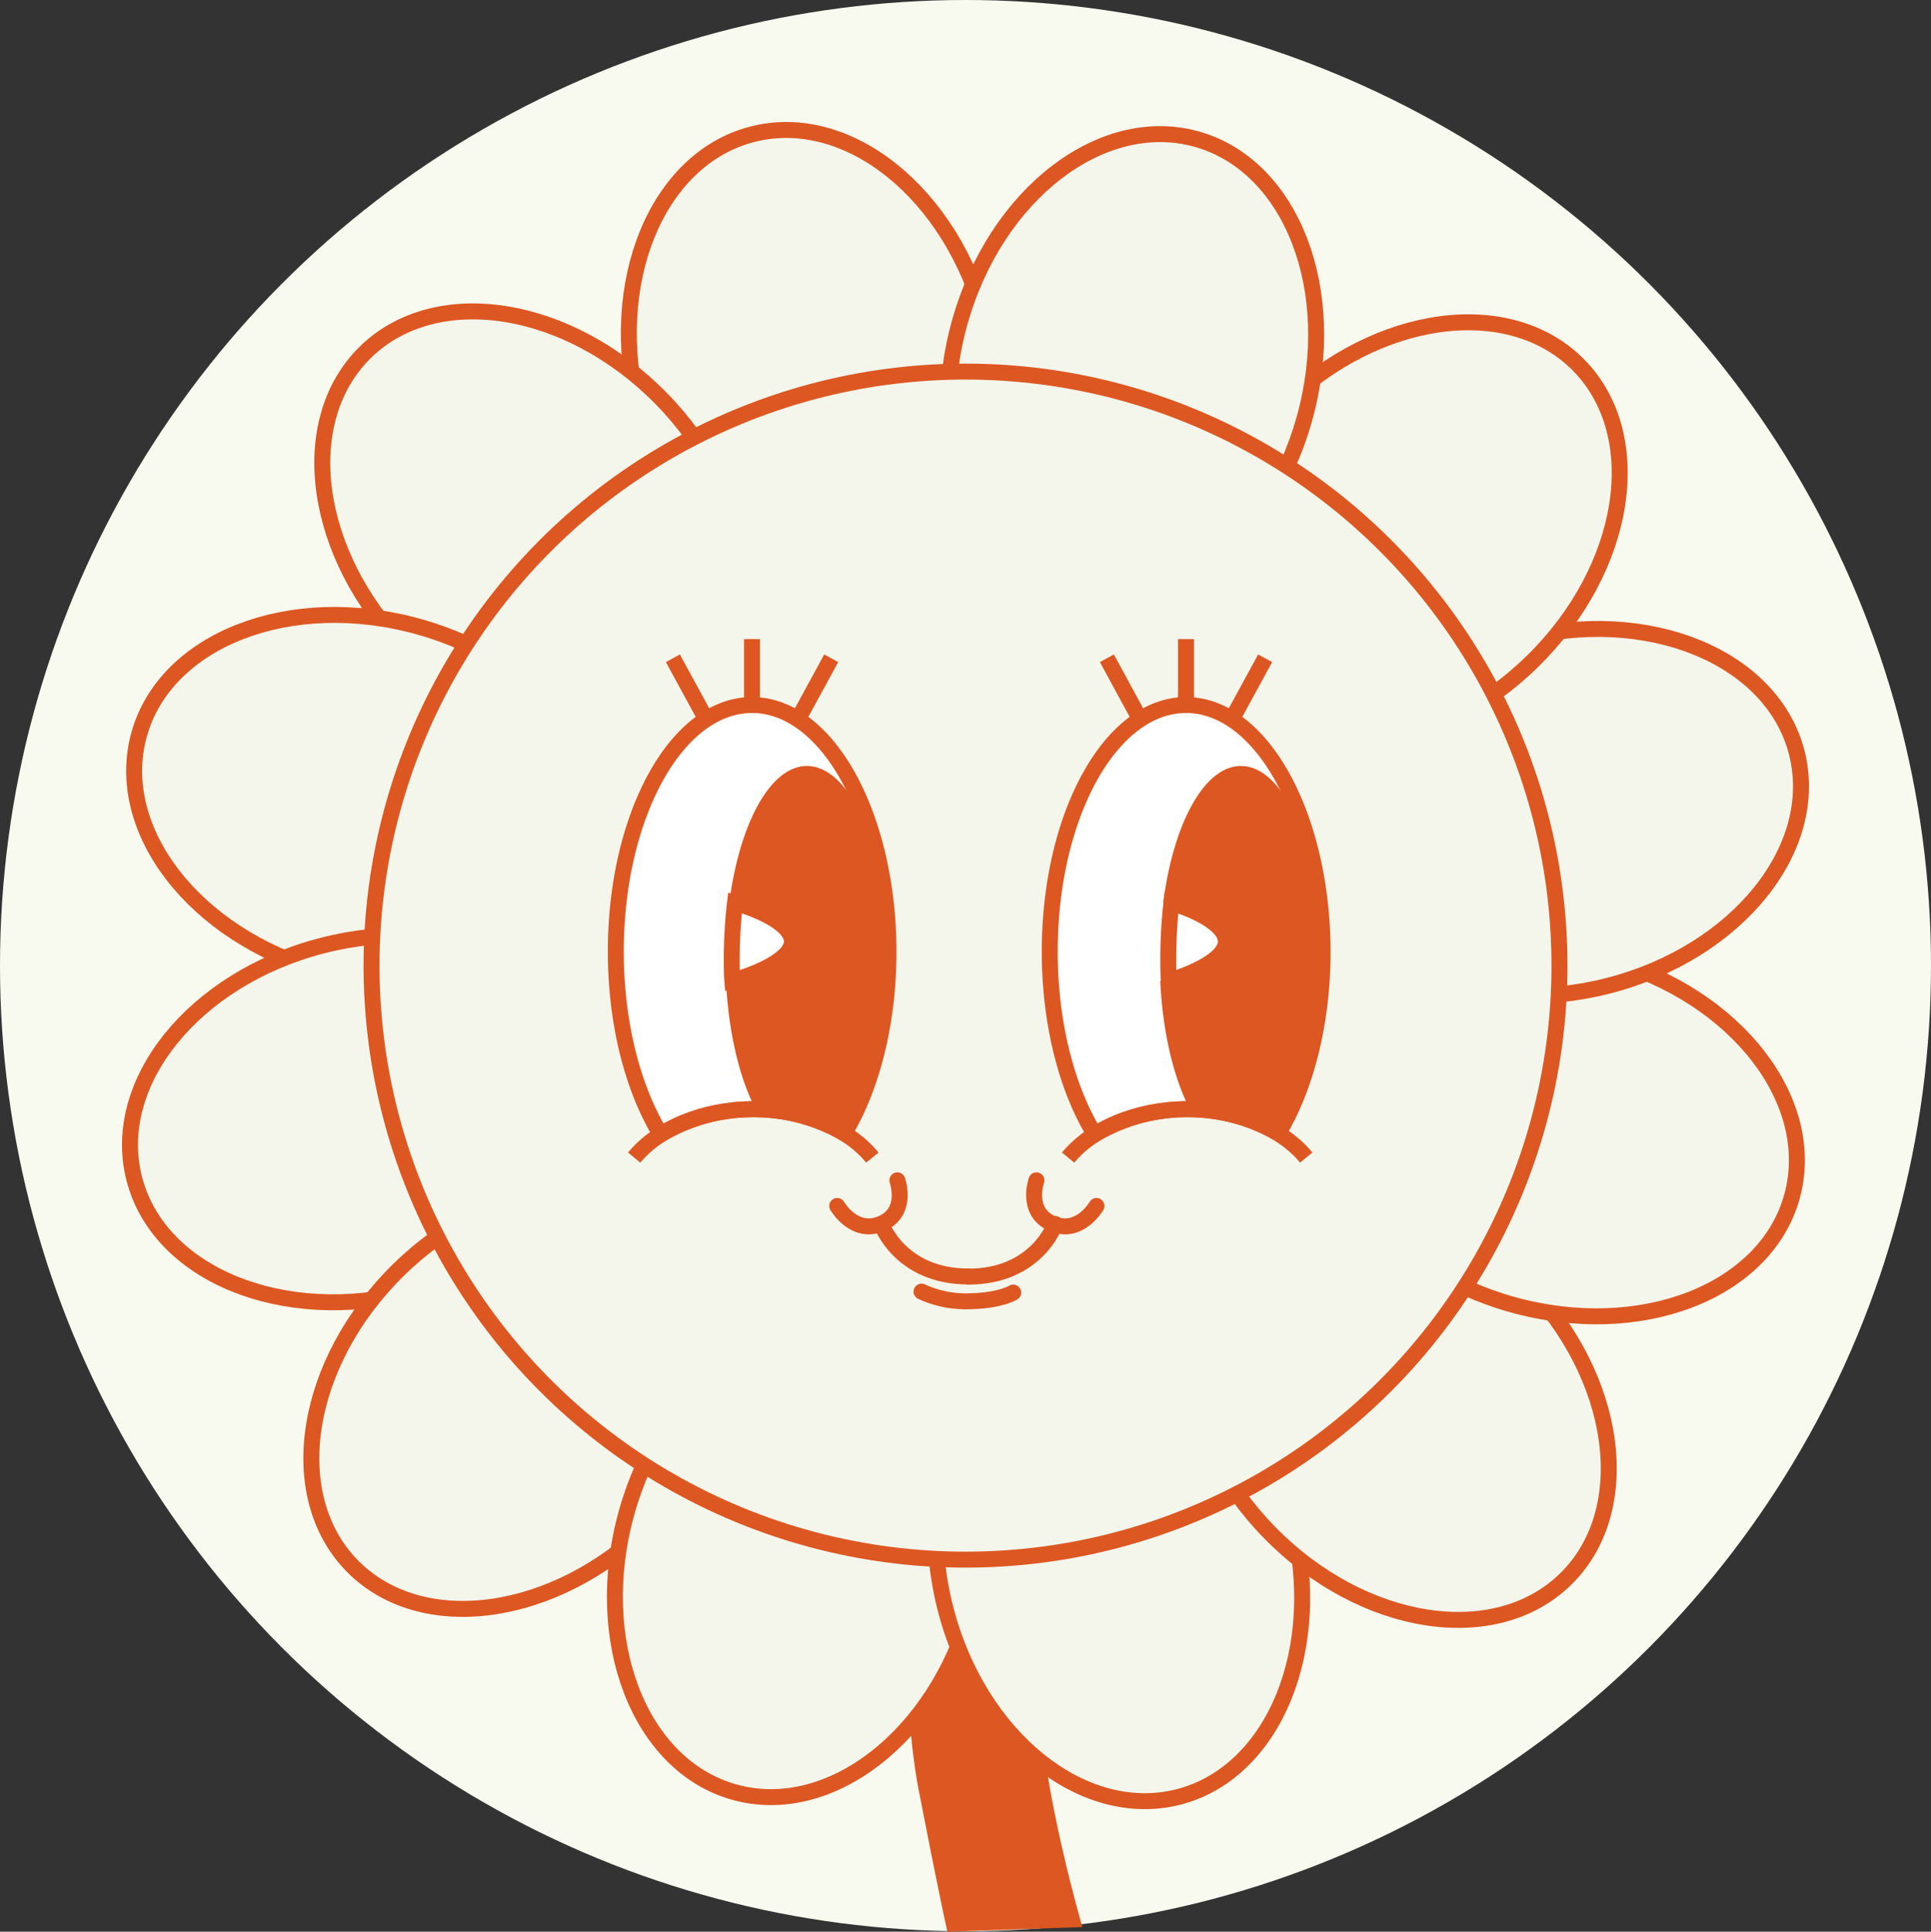 <svg xmlns="http://www.w3.org/2000/svg" viewBox="0 0 242.04 242.1"><rect x="0" y="0" width="242.04" height="242.1" fill="#333333" stroke="none"/><defs><style>.cls-1{fill:#f8f9ef;}.cls-2{fill:#dd5722;}.cls-3{fill:#f4f6eb;}.cls-3,.cls-4,.cls-5,.cls-6{stroke:#dd5722;stroke-miterlimit:10;stroke-width:2px;}.cls-4,.cls-5{fill:none;}.cls-5{stroke-linecap:round;}.cls-6{fill:#fff;}</style></defs><g id="Layer_2" data-name="Layer 2"><g id="레이어_1" data-name="레이어 1"><circle class="cls-1" cx="121.02" cy="121.02" r="121.02"/><path class="cls-2" d="M114,188.83s-1.47,22,1.15,35.51,3.6,17.76,3.6,17.76l16.92-.58s-4.95-16.89-5.39-28.35,0-28.07,0-28.07Z"/><ellipse class="cls-3" cx="101.81" cy="46.01" rx="22.43" ry="30.13" transform="translate(-8.25 26.78) rotate(-14.41)"/><ellipse class="cls-3" cx="66.88" cy="65.67" rx="22.43" ry="30.13" transform="translate(-26.85 65.56) rotate(-44.41)"/><ellipse class="cls-3" cx="46.46" cy="100.15" rx="22.43" ry="30.13" transform="translate(-62.49 117.98) rotate(-74.41)"/><ellipse class="cls-3" cx="46.01" cy="140.23" rx="30.13" ry="22.43" transform="translate(-33.45 15.86) rotate(-14.41)"/><ellipse class="cls-3" cx="65.67" cy="175.16" rx="30.13" ry="22.43" transform="translate(-103.82 95.99) rotate(-44.41)"/><ellipse class="cls-3" cx="100.15" cy="195.58" rx="30.13" ry="22.43" transform="translate(-115.15 239.49) rotate(-74.41)"/><ellipse class="cls-3" cx="140.23" cy="196.03" rx="22.43" ry="30.13" transform="translate(-44.37 41.06) rotate(-14.41)"/><ellipse class="cls-3" cx="175.16" cy="176.38" rx="22.43" ry="30.13" transform="translate(-73.39 172.96) rotate(-44.41)"/><ellipse class="cls-3" cx="195.58" cy="141.89" rx="22.43" ry="30.13" transform="translate(6.35 292.15) rotate(-74.41)"/><ellipse class="cls-3" cx="196.03" cy="101.81" rx="30.13" ry="22.43" transform="translate(-19.17 51.99) rotate(-14.41)"/><ellipse class="cls-3" cx="176.38" cy="66.88" rx="30.13" ry="22.43" transform="translate(3.58 142.53) rotate(-44.41)"/><ellipse class="cls-3" cx="141.89" cy="46.46" rx="30.13" ry="22.43" transform="translate(59.01 170.64) rotate(-74.41)"/><circle class="cls-3" cx="121.02" cy="121.02" r="74.45"/><line class="cls-4" x1="94.26" y1="80.1" x2="94.26" y2="88.32"/><line class="cls-4" x1="84.34" y1="82.5" x2="88.45" y2="90.04"/><line class="cls-4" x1="104.19" y1="82.5" x2="100.08" y2="90.04"/><path class="cls-5" d="M110.47,153.4s2.31,6.58,10.89,6.58"/><path class="cls-5" d="M132.26,153.4S130,160,121.36,160"/><path class="cls-5" d="M104.94,151.14s2.12,3.68,5.54,2.22,2-5.43,2-5.43"/><path class="cls-5" d="M137.44,151.14s-2.11,3.68-5.53,2.22-2-5.43-2-5.43"/><path class="cls-6" d="M94.26,88.36c-9.43,0-17.07,13.83-17.07,30.89,0,9.1,2.17,17.28,5.63,22.93a22.89,22.89,0,0,1,23-.14c3.41-5.65,5.55-13.76,5.55-22.79C111.34,102.19,103.7,88.36,94.26,88.36Z"/><path class="cls-4" d="M79.49,145.08c3-3.62,8.55-6.06,14.92-6.06s12,2.44,14.93,6.06"/><path class="cls-2" d="M101.14,96c-4.58,0-8.46,7.23-9.73,17.16C94.85,114,99,115.85,99,118s-4.48,4.06-8,4.94c.31,6.52,1.71,12.25,3.75,16.14a21.72,21.72,0,0,1,10.79,2.89c3.4-3.92,5.74-12.2,5.74-21.78C111.32,106.78,106.76,96,101.14,96Z"/><path class="cls-4" d="M99.26,118c0-2.1-3.91-3.92-7.13-4.84a60.71,60.71,0,0,0-.41,7c0,.93,0,1.85.07,2.75C95.06,122,99.26,120.13,99.26,118Z"/><line class="cls-4" x1="148.66" y1="80.1" x2="148.66" y2="88.32"/><line class="cls-4" x1="138.74" y1="82.5" x2="142.84" y2="90.04"/><line class="cls-4" x1="158.58" y1="82.5" x2="154.47" y2="90.04"/><path class="cls-6" d="M148.66,88.36c-9.44,0-17.08,13.83-17.08,30.89,0,9.1,2.17,17.28,5.64,22.93a22.87,22.87,0,0,1,23-.14c3.41-5.65,5.56-13.76,5.56-22.79C165.74,102.19,158.09,88.36,148.66,88.36Z"/><path class="cls-4" d="M133.88,145.08c3-3.62,8.55-6.06,14.93-6.06s11.94,2.44,14.92,6.06"/><path class="cls-2" d="M155.54,96c-4.59,0-8.47,7.23-9.74,17.16,3.45.92,7.63,2.74,7.63,4.84s-4.49,4.06-8,4.94c.31,6.52,1.71,12.25,3.75,16.14A21.69,21.69,0,0,1,160,141.92c3.4-3.92,5.74-12.2,5.74-21.78C165.71,106.78,161.15,96,155.54,96Z"/><path class="cls-4" d="M153.65,118c0-2.1-3.74-3.92-6.82-4.84a60.82,60.82,0,0,0-.39,7c0,.93,0,1.85.06,2.75C149.64,122,153.65,120.13,153.65,118Z"/><path class="cls-5" d="M115.51,161.88a13.25,13.25,0,0,0,6.17,1.2C125.4,163,127,162,127,162"/></g></g></svg>